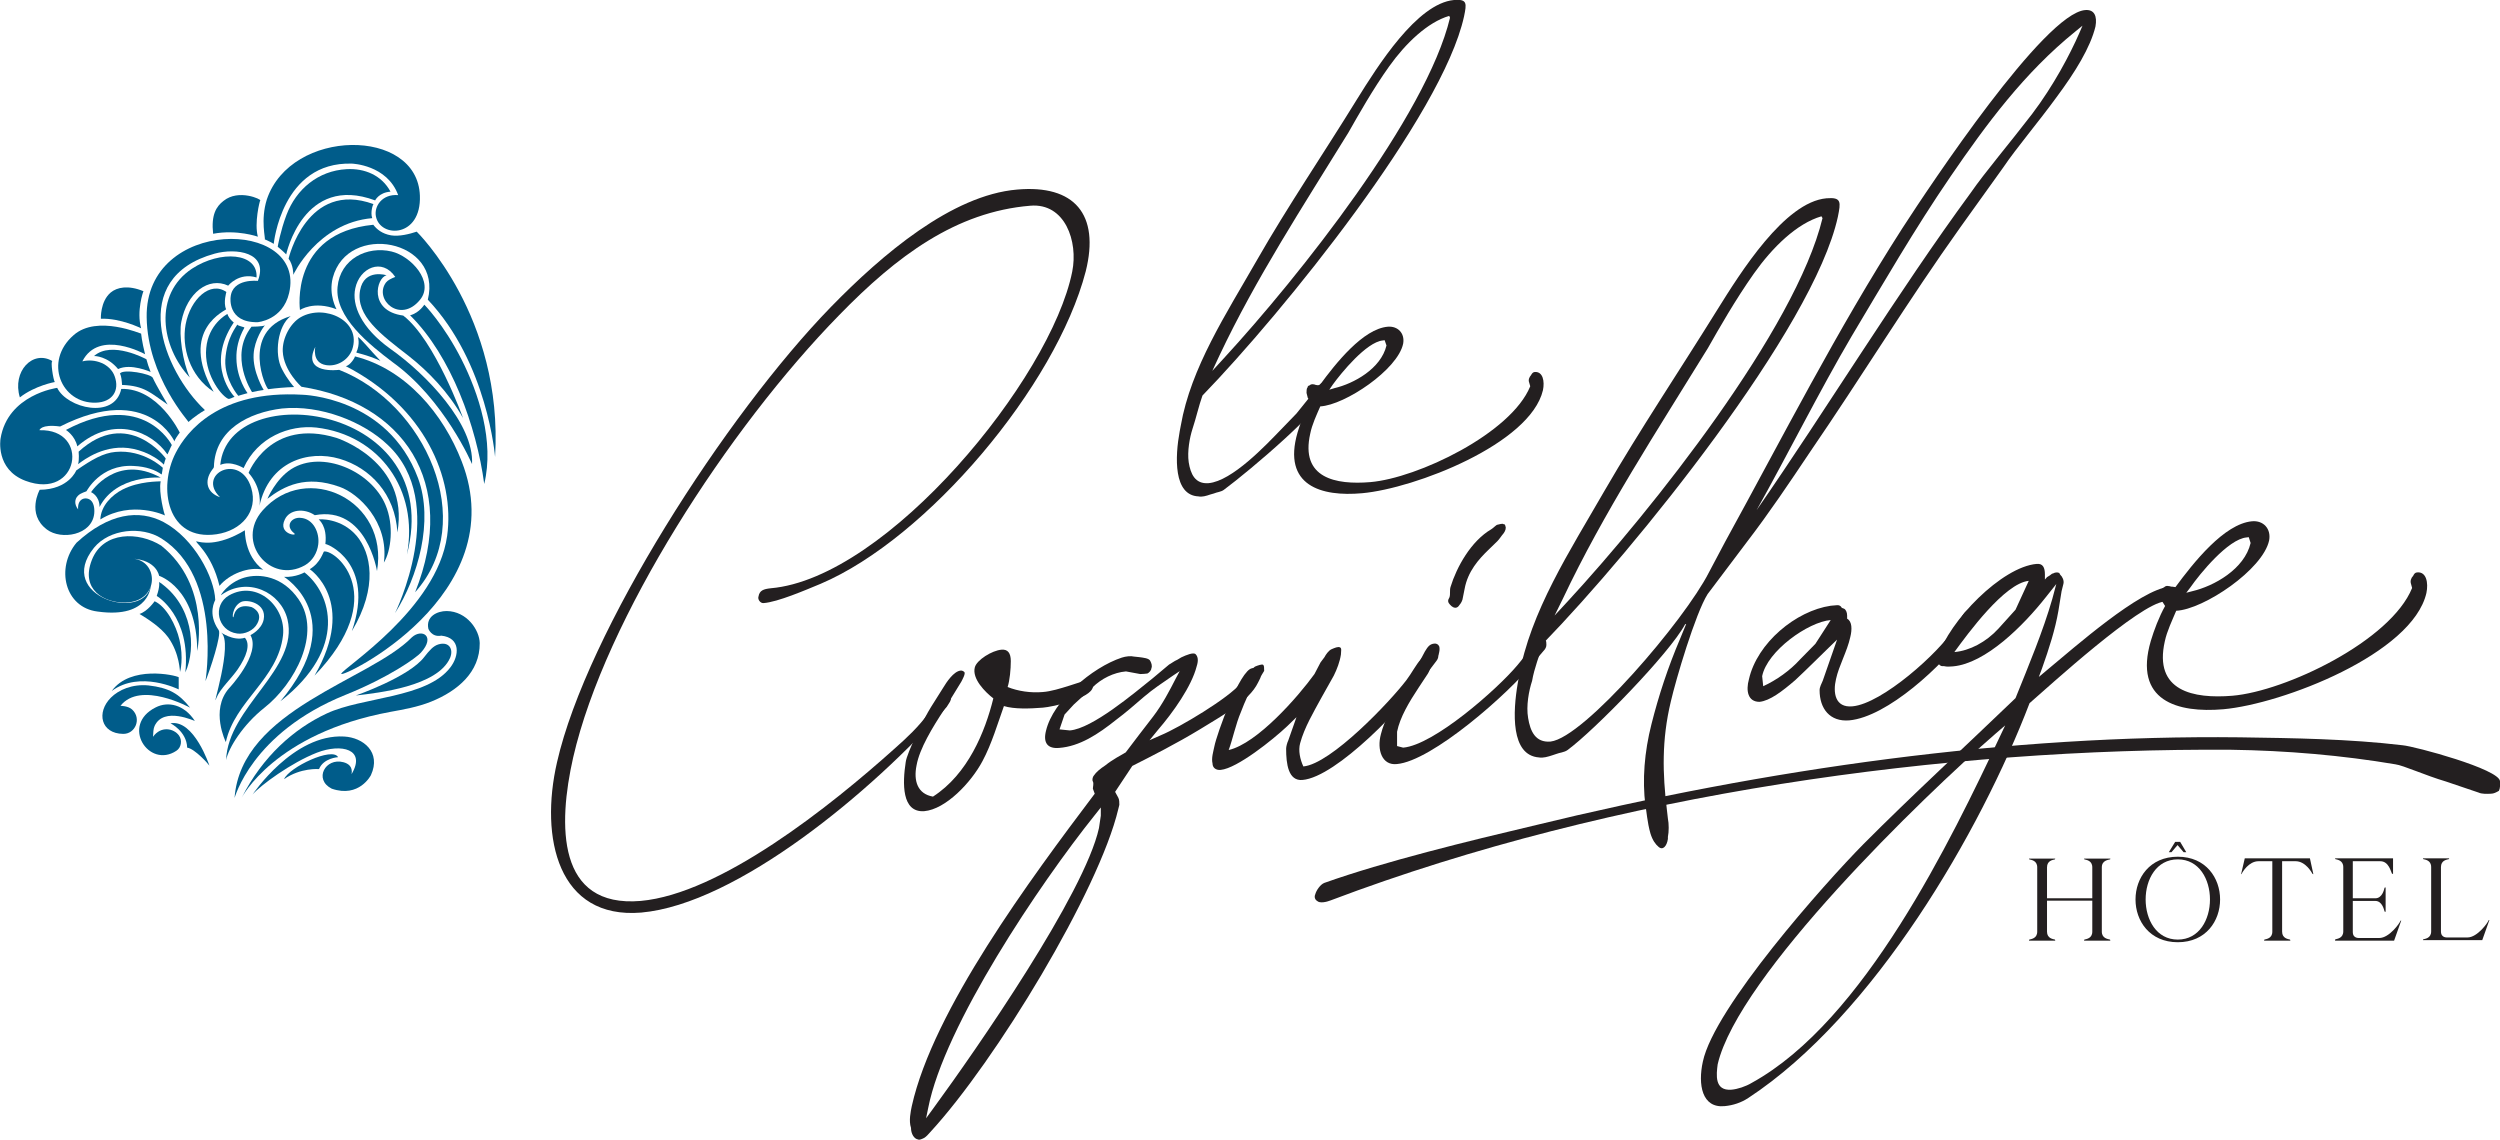 <?xml version="1.0" encoding="utf-8"?>
<!-- Generator: Adobe Illustrator 24.0.1, SVG Export Plug-In . SVG Version: 6.00 Build 0)  -->
<svg version="1.1" id="Calque_1" xmlns="http://www.w3.org/2000/svg" xmlns:xlink="http://www.w3.org/1999/xlink" x="0px" y="0px"
	 viewBox="0 0 944.3 430.5" style="enable-background:new 0 0 944.3 430.5;" xml:space="preserve">
<style type="text/css">
	.st0{fill:#005C8A;}
	.st1{fill:#231F20;}
</style>
<g>
	<path class="st0" d="M79.1,289.2c0,0-5.8-17.6-14.7-16c0,0,6.1,3,6.3,9.2C73.6,282.8,78.8,288.7,79.1,289.2z"/>
	<path class="st0" d="M73.6,272.3c-4.1-6.2-10.1-7.5-14.8-5.1c-13.4,6.7-2.6,23.3,7.8,16.4c1.9-1.2,2.3-4,1-5.8
		c-2-2.7-6.8-3.7-9.8,0.5c0.1-1.7,0.1-3,0.6-4.1C61.9,266.7,73.7,272.5,73.6,272.3L73.6,272.3z"/>
	<path class="st0" d="M67.5,255.8l0,4.6c0,0-14.6-7.3-25.3,0.6C49.3,251.2,66.1,255,67.5,255.8L67.5,255.8z"/>
	<path class="st0" d="M71.8,267.3c0,0-18.7-10.3-26.3-0.7c0,0,2.9,0,4.4,1.4c3.7,3.4,1.2,9.3-3.4,9.2c-8.4-0.1-10.2-8.1-4.6-13.7
		c2.9-2.9,8-5.2,14.2-4.6C63.9,259.8,67.7,262.1,71.8,267.3L71.8,267.3z"/>
	<path class="st0" d="M68,253.8c0.1-0.1,1.4-5.4-0.2-12.1c-1.3-5.6-5-12.6-9.4-14.6c0,0-2.6,3.8-5.7,4.8c3,1.8,8,5,10.8,8.8
		C68,247,67.9,253.9,68,253.8L68,253.8z"/>
	<path class="st0" d="M60.1,219.8c0,0,0.4,1.6-0.9,5.3c0,0,13,7.6,10.8,28.9C74.3,244.6,72.8,228.4,60.1,219.8L60.1,219.8z"/>
	<path class="st0" d="M60.1,217.5c0,0,14.3,4.5,14.4,28.4c0,0,5.2-24.7-13.6-39.8c-8.4-5.3-21.9-5.6-26.2,5.4
		c-4.4,11.2,4.6,16.2,12.5,16.1c13.3-0.2,12.9-16.1,2.7-16.6C59.2,211.5,60.1,217.5,60.1,217.5L60.1,217.5z"/>
	<path class="st0" d="M77.6,257.3c0,0,6.5-39.3-16.6-53.9c-7.5-4.8-19.7-3.6-25.5,3.5c-14.9,18.4,19.3,28.4,21.5,14
		c0,0-0.1,12.9-20.1,10.1c-12.5-1.5-15.9-16.5-8-26c12.2-11.2,23.6-12.7,32.9-7.8c11.6,6.2,19.2,21,19.5,29.4
		c0,0.2-3.1,5.1,1.3,11.4C83.8,239.6,79.3,253.2,77.6,257.3L77.6,257.3z"/>
	<path class="st0" d="M111.1,201.4c-3.5-2.7-1.1-6.1,2.4-5.8c4.9,0.3,7.3,5.7,6.7,10.1c-0.4,3.1-2.1,6.1-5,7.8
		c-13.1,7.4-26.5-8.8-16-20.7c16.5-18.7,47.8-4,43.2,22.9c0,0-3.9-24.8-23.5-21.1c-4.1-2.8-9.6-2.1-11.3,1.6
		C104.8,201.8,112.8,202.7,111.1,201.4L111.1,201.4z"/>
	<path class="st0" d="M120.4,196.2c0,0.1,3.3,2.4,2.5,9.3c0.5-0.2,19,7,10,32.9c10.1-16.9,7.1-29.6,1.9-35.9
		C128.9,195.5,120.4,196.1,120.4,196.2L120.4,196.2z"/>
	<path class="st0" d="M122.4,208.3c-0.3,0-1.2,4.2-5.4,6.7c0,0,18.1,12.1,1.8,40.2C147.5,225.3,127.1,207.7,122.4,208.3L122.4,208.3
		z"/>
	<path class="st0" d="M115,216.2c0,0-3.2,1.9-7.7,1.7c0,0,25.2,15.4-1.4,47C131.6,244.8,125.1,224.1,115,216.2L115,216.2z"/>
	<path class="st0" d="M83.5,238.9c-0.4-0.3,4.5,3.4,9,2c2.2,2.5,0.6,7.1-2.7,11.9c-2.4,3.5-6.6,7.3-8,10.7
		C79.3,269.9,88.4,242.6,83.5,238.9L83.5,238.9z"/>
	<path class="st0" d="M83.5,224.8c-0.4,0.3,2.5-4.7,8.7-6.6c5.8-1.7,14.6-0.6,20.6,8.2c8.8,12.8-1.5,31.9-12.9,40.9
		c-8.1,6.4-13.6,15.2-14.5,19.8c0.7-20.1,27.6-34.4,23.2-53.1C106.1,223.6,93.4,217.6,83.5,224.8L83.5,224.8z"/>
	<path class="st0" d="M88.2,233c0.1-0.1,0.5-5.4,6.8-3.7c0,0,4.6,1.8,2.2,6.2c-1.3,2.6-4.8,4.2-7.6,3.8c-7.5-1-9.5-10.7-3.1-14.4
		c10.6-6,21.6,4.3,20.4,15.1c-1.9,16.6-18.2,24.7-21.6,40.3c0,0-6-12.1,1.2-20.3c0,0,12.2-12.9,8.1-20.1c0,0,4.2-2,5-5.9
		c1.2-6.1-6.2-7.8-8.6-6.6C87.5,229.3,87.7,234.1,88.2,233L88.2,233z"/>
	<path class="st0" d="M101,188.4c0,0,3.1-7.4,9-11.2c11.7-7.4,30.2,0.7,35.6,13.5c3.3,7.7,2.1,17.4-0.6,21.8
		c2-15.5-9.8-26.2-16.7-28.6C115.5,179.3,107.4,183.5,101,188.4L101,188.4z"/>
	<path class="st0" d="M98,191.1c0,0,1.3-6.3-4.1-12.5c0,0,8.1-20.9,33.2-13.2c0,0,27.7,8.8,23,35.7c-0.8-14.5-10.3-24.4-21.8-27.8
		C116.4,169.8,101.6,174.4,98,191.1L98,191.1z"/>
	<path class="st0" d="M92,176.8c0,0-4.7-3-8.8-1.2c3.2-33.4,85.3-23.2,70.5,33.9c4.6-24.5-10.4-45.2-34.2-48
		C109.3,160.4,97.3,165.1,92,176.8L92,176.8z"/>
	<path class="st0" d="M80.8,176.3c0,0.4-0.4,0.8-0.7,1.2c-3.2,4.4-1.8,8.7,3,10.3c-9-8.7,7.7-17.1,11.8-3.5
		c2.7,8.9-3.7,16.1-13.1,17.5c-18.6,2.7-22.3-17.5-15.4-30.8c4.1-8,16.3-23.7,47.8-21.9c0,0,32.2,0.7,43.7,31.5
		c6,16.2,0,37.3-8.7,51c0,0,20.7-41.7-2.8-63.6c-9.1-8.7-25.4-15.2-39.9-13.7C94.1,155.8,81.2,162.2,80.8,176.3L80.8,176.3z"/>
	<path class="st0" d="M74.3,204.5c1.5,0.3,7.6,2.2,18.2-4.2c0,0-0.3,9.6,6.9,14.9c-5.4-1.3-12.8,1.6-16.5,6.1
		C79.9,208.6,72.8,204.2,74.3,204.5z"/>
	<path class="st0" d="M86.1,150.6c0.7,0.3,1.7-0.5,2.5-0.7c0,0-11.4-11.6-0.3-28.1c0,0-1.8-1.3-2.4-3.2c-0.4,0.2-7.2,3.9-8,12.9
		C77,140.6,83,149,86.1,150.6L86.1,150.6z"/>
	<path class="st0" d="M71.2,159.4c0,0,2-2,6.2-4.5c-16-15.1-29.4-50,3.7-59.1c8-2.2,20.5-0.6,16.3,10.3c0,0-9.7-1.1-10.3,6.2
		c0,0-1.3,9.6,10.2,9.4c0,0,9.5-0.7,11.9-11c6.7-28.4-54.4-28.9-53.8,9.1C55.7,142.4,71.6,159.5,71.2,159.4L71.2,159.4z"/>
	<path class="st0" d="M111.1,146.2c-3.5,0.1-6.7,0.4-9.7,0.8c-0.7,0.5-11-21.8,8.4-27.6c-4.9,3.6-6.3,14.4-3.3,20
		C108.6,143.5,111.1,146.2,111.1,146.2L111.1,146.2z"/>
	<path class="st0" d="M99.6,147.3c-1.5,0.2-3,0.5-4.4,0.8c0,0-8.9-13.5-0.2-24.7c0,0,4.1,0,5.1-0.5c-0.5,0.3-4,5.4-4.3,10.9
		C95.4,140.5,99.6,147.3,99.6,147.3L99.6,147.3z"/>
	<path class="st0" d="M90,149.5c1.1-0.3,2.3-0.7,3.5-1c0,0-4.1-5.4-4.2-13.1c-0.1-3.5,0.7-7.5,3-11.6c0.2-0.3-2.3-0.6-2.7-1.2
		c0,0.5-4,4.6-4.5,13.4C84.8,143.5,90,149.5,90,149.5L90,149.5z"/>
	<path class="st0" d="M85.5,110.3c0,0-1.2,4-0.1,6.5c0.5,0.3-18.3,7.4-4.7,31.2c-9.2-6.1-12.1-16.9-10.6-25.4
		C71.9,112.9,79.5,106,85.5,110.3L85.5,110.3z"/>
	<path class="st0" d="M86.2,107.9c0,0,4-5.1,10.7-3.1c0.6-9.4-13.6-10.4-24.4-3.3c-14.6,9.7-11.7,29.5-0.8,41.1
		c-2.7-5.8-4.2-16.4-3.2-21.1C70.6,110.6,78.8,104.4,86.2,107.9L86.2,107.9z"/>
	<path class="st0" d="M63.3,152.8c0,0-4.4-7.4-5.6-10.1c-0.7-1.5-11.2-3.5-12.4-1.6c0.6,1,0.7,3,0.8,4.3
		C54.6,145.7,57,148.5,63.3,152.8L63.3,152.8z"/>
	<path class="st0" d="M53.3,126c0,0,0.3,3.1,1.5,7.8c0,0-17.4-9.7-23.7,2.7c4.7-1.2,10.5,0.9,12.2,5.6c2,5.5-0.9,9.8-7.1,10
		c-13.1,0.4-19.8-15.6-8.4-25.5C36.7,118.7,53.6,126.3,53.3,126L53.3,126z"/>
	<path class="st0" d="M56.9,140.5c-0.7-1.7-1.2-3.3-1.6-4.8c0,0-13.1-7.2-19.8-1.2c0.3-0.1,5.2,0.1,9.1,4.9
		C49.4,137.1,56.9,140.5,56.9,140.5L56.9,140.5z"/>
	<path class="st0" d="M65.9,166.8c-0.2-0.3,1.3-2.5,2-3.4c0,0-8.1-16.9-22.1-16.5c-2.5,11.7-20.5,7.3-24.2-0.4
		c0,0-18.7,2.5-21.4,19.2c0,0-2,11.6,9.4,15.9c20.3,7.6,24.6-19.7,5.3-19.1c0,0,0.5-2.4,7.8-1.4C56.5,144,66.4,167.7,65.9,166.8
		L65.9,166.8z"/>
	<path class="st0" d="M63.2,171.6c0.1,0.2,1.1-2.4,1.7-3.5c0,0-10.8-21.2-40-5.7c0,0,3.4,2.1,4.3,6.2
		C43.1,156.5,57.5,163.2,63.2,171.6L63.2,171.6z"/>
	<path class="st0" d="M29.5,175.3c0.5-1.8,0.2-4.7,0.2-4.7c18.6-17,33.1,2.7,32.9,2.6c-0.3,0.7-0.5,1.5-0.7,2.3
		c-4.2-4.2-10.7-6.3-15.3-6.4C36.7,168.8,29.4,175.6,29.5,175.3L29.5,175.3z"/>
	<path class="st0" d="M61,179.2c0.2,0.1,0.3-1.7,0.5-2.5c0,0-7.2-7-17.9-6c-4.5,0.4-8.8,2.8-14.8,7c0,0-2.8,7.2-13.8,7.3
		c0,0-5.1,9.1,2.7,15c5.4,4.1,17.1,2.2,17.9-6.1c0.2-2.4-0.4-4.1-1.3-4.9c-1.5-1.4-5.1-1.1-4.8,3.4c-1.5-1.9-1.3-3.9-0.1-5.1
		c1.1-1.2,3.3-1.6,3.3-1.8c0,0.1,5.2-10.2,17.7-9.5C55.3,176.2,58.8,177.6,61,179.2L61,179.2z"/>
	<path class="st0" d="M62.3,194.7c-0.1,0-2.5-8.7-1.6-12.9c-0.8,0.1-8.1-0.1-14.4,3.1c-4.1,2.1-8.2,6.2-8.4,11.3
		C49.9,188.8,62.4,194.7,62.3,194.7L62.3,194.7z"/>
	<path class="st0" d="M34.4,185.9c0,0,9.5-14.7,26.3-5.5c0,0-16.7-1.3-23.1,11.1C37.6,187.2,34.4,185.9,34.4,185.9L34.4,185.9z"/>
	<path class="st0" d="M110.8,103.8c0-0.3,0-3.7-1.8-6.1c0,0,6.9-29.8,32.1-20.6c-0.2-0.1-1.3,3.1-0.5,5.3
		C119.9,84.2,110.7,103.9,110.8,103.8L110.8,103.8z"/>
	<path class="st0" d="M100,90.4c0,0,1.5,0.6,3.4,1.7c0,0,3-31.1,29.5-30.3c0,0,13.3,0.4,17.5,11.9c-6.1-0.5-9.2,4.3-8.4,8.1
		c1.7,8.2,17.2,8,16.6-7.9c-0.9-25.9-48.7-25.6-57.8,1.4C98.3,83.2,100.4,90.3,100,90.4L100,90.4z"/>
	<path class="st0" d="M104.9,93.2c0.5,0.5,2.2,1.8,3.2,2.9c0,0,6.5-30.5,33.6-20.4c0,0,1.4-3,5.8-3.3c-3.3-6.2-9.8-8.9-16.6-8.5
		c-10.7,0.6-19,7.5-22.7,17.3C105.9,87.3,104.9,93.1,104.9,93.2L104.9,93.2z"/>
	<path class="st0" d="M113.9,146.1c38,5.9,59.6,35.8,42.9,77.6c24-26.8,3.7-71.3-28.7-84c0,0-14.3,1.9-9-8.7c0,0-1.4,6,4,6.9
		c4.1,0.7,8.4-1.8,9.9-5.8c3.8-10.9-10.4-17.4-19.4-12.3c-4,2.3-7,8-6.8,12.9C107.1,140,113.8,146.1,113.9,146.1L113.9,146.1z"/>
	<path class="st0" d="M128.9,254.5c0.5-2.1,36.1-24.3,40-52.1c3-21.9-8.6-48.8-38.3-64.1c1.7-0.2,3.8-3.7,3.4-3.7
		c19.3,4.8,33.5,21.8,40.4,39.7C194.2,225.1,128.4,256.6,128.9,254.5L128.9,254.5z"/>
	<path class="st0" d="M135.2,127.4c0,0,0.9,2.5-0.6,5.7c-0.3,0.2,3.6,0.7,9.1,3.2C140,132.5,135.7,127.1,135.2,127.4L135.2,127.4z"
		/>
	<path class="st0" d="M127.1,116.8c-8.7-3.3-13.8,0.3-13.8,0.3s-4-29.1,27.7-32.2c1.3,1.7,3.3,3.4,6.7,4c3.1,0.5,7-0.5,9.7-1.4
		c0,0,32.8,32,29.6,85.1c0,0-2.8-35.5-25.4-59.4c5.6-22.8-30.3-29.4-35.9-8.3C124,111.5,127.2,116.9,127.1,116.8L127.1,116.8z"/>
	<path class="st0" d="M149.3,104.6c-5-7.4-13.5-3.4-15.1,4.3c-1.4,6.3,2.2,15,13.3,22.9c13.6,9.6,31.6,28.4,30.8,43.5
		c0,0-10.5-24.5-30-38.5c-8.6-6.5-21.9-17-20.8-28.4c1-10.6,11.2-15.6,20.4-13.4c7.3,1.7,16.4,11.5,10.7,18.3
		c-7.5,9.1-17.5-0.3-12.8-6.6C146.5,105.8,147.8,105.2,149.3,104.6L149.3,104.6z"/>
	<path class="st0" d="M146,104c0.3,0-8.5-2.8-10,5.7c-1.7,9.6,8,16.7,18.3,24.7c7.4,5.8,15.1,13.7,20.6,23.5
		c0,0-10.6-29.5-22.6-38.7C139,117.4,142.2,104.8,146,104z"/>
	<path class="st0" d="M160.3,115.1c0,0,7.3,7.4,14,20.6c6.5,12.8,12.5,31.1,8.6,47.1c-2.9-21.7-12.5-48.4-28-63.7
		C158.6,118.1,160.3,114.9,160.3,115.1L160.3,115.1z"/>
	<path class="st0" d="M88.6,301.4c2.4-33.5,51.1-44.4,67-60.7c3.8-3.4,9-0.4,3.4,5.8c-1.7,1.9-11.9,9.3-28.6,16
		C94.8,276.9,88.6,301.7,88.6,301.4L88.6,301.4z"/>
	<path class="st0" d="M91.3,301.3c0,0,12.4-24.3,56.1-32.4c4.9-0.9,10.3-1.8,15.5-3.9c9.9-4,18.4-11.1,18.3-22.1
		c-0.1-4.9-4.8-12-12.5-12.1c-3.5,0-7.9,2-6.9,6.7c0,0,1.2,3.3,4.9,2.6c7.4,0.8,6.8,7.6,3.4,12c-8.9,11.7-33.3,11.1-46.7,17.4
		C111,275.3,99.2,285.7,91.3,301.3L91.3,301.3z"/>
	<path class="st0" d="M134.4,262.7c0,0,20.2-7,25.9-14.6c1.8-2.3,3.3-4.1,5.3-4.7c4-1.2,5.8,1.8,4.4,5.1
		C165.3,259.2,143.2,261.7,134.4,262.7L134.4,262.7z"/>
	<path class="st0" d="M95.4,300.1c0,0,15.4-23,34.6-21.9c7.2,0.4,14.1,5.9,10.1,14.6c0,0-4.4,8.7-14.8,5.1c-6.9-3.5-2.4-11.8,4.4-10
		c1.9,0.5,3.6,1.7,3.1,4.5c5.6-9.4-3.8-11.7-13.1-8.1C110,288.1,98.4,296.6,95.4,300.1L95.4,300.1z"/>
	<path class="st0" d="M127.7,286c0,0-5.5,0.3-7.2,4.5c0,0-6.9-0.6-13.2,3.8C109.2,289.8,125.6,282,127.7,286L127.7,286z"/>
	<path class="st0" d="M53.3,124c0,0-7.8-3.9-15.2-3.6c0,0-0.3-6.5,3.7-9.9c2.4-2,6.6-2.9,12.4-0.5C54.1,110,51.5,117.5,53.3,124
		L53.3,124z"/>
	<path class="st0" d="M98.3,75.7c-0.2,0.1-2.3,8.6-0.9,13.7c0,0-7.9-2.8-16.9-1.1c-0.8-7.2,1.2-10.3,3.9-12.4
		C90.2,71.2,98.9,75.4,98.3,75.7L98.3,75.7z"/>
	<path class="st0" d="M19.8,136.4c-0.8-0.1,0.3,7.1,0.9,7.9c0,0-7.4,1.3-13.2,5.8C4.5,140.3,12.4,132,19.8,136.4L19.8,136.4z"/>
</g>
<g>
	<g>
		<path class="st1" d="M445.6,162.9l0.4-2.1c3.8-21.9,17.2-42.3,28.8-62.6s25.4-40.6,37.7-60.6c7.9-12.7,22.7-36.3,36.7-37.6
			c5.1-0.4,4.8,1.3,3.8,6.2c-8.2,37.4-68.3,111.7-98.8,143.2c-1.4,3.9-2.4,8.5-3.8,12.7c-1,3.1-2,8.4-1.4,12.5
			c0.7,4.4,2.4,8.3,7.5,7.9c8.9-0.8,21.6-14.3,27.4-20.3l5.8-6l6.2-7.7l0.7-1.4c0.4-1,1.4-1.5,2-1.9l0.4-0.4c1-0.4,2-0.9,2.7-0.6
			c0.7,0.3,0.7,1.3,0.4,2.3c-1.4,7-29.8,31.1-39.8,38.5c-1,0.8-2.7,0.9-3.8,1.4l-1.4,0.4c-1.4,0.5-3.1,1-4.4,0.7
			C443.2,187.1,443.8,172.6,445.6,162.9z M457.9,140.1l4.4-4.8c28.5-31,76.5-91.5,85.4-128.6l-0.3-0.7c-8.2,2.4-16.5,10.4-22.7,19.1
			s-11.7,18.5-15.4,25c-17.2,27.9-35,55.2-48.7,84.2L457.9,140.1z"/>
		<path class="st1" d="M514.5,186.3c-15.4,1.4-30.2-2.8-24.4-22.9c1-3.5,2.8-8.2,4.8-11.7l-1-1.6c0-0.4-0.4-1.4-0.4-1.7
			c0-0.7,0-1.7,0.4-2.1c0-0.4,0.4-0.7,0.7-0.7c0.7-0.7,1.7-0.5,2.4-0.2l1.4,0.2c6.2-8.5,16.5-21.4,25.8-22.2
			c3.8-0.3,6.5,2.5,5.8,6.4c-2,9.8-22,23.2-31.3,23.7c-1.4,3.2-3.1,6.8-3.8,10.3c-3.8,16.8,9.6,19.4,22.7,18.3
			c17.8-1.5,53.2-18.4,60.4-36.2l-0.4-1.4c-0.4-1,0-2,0.7-2.8c0.4-0.7,0.7-1.1,1.4-1.2c3.1-0.2,3.8,3.5,3.1,6.9
			C578,167.7,534.4,184.5,514.5,186.3z M502.1,147.2l2-0.6c7.2-1.7,17.5-7.3,19.6-16.1l-0.7-2l-0.7,0.1
			c-6.2,0.6-15.8,12.4-18.9,16.7L502.1,147.2z"/>
	</g>
	<g>
		<path class="st1" d="M210.4,287.9c11.2-49.2,63.7-131.1,103.5-172c19.3-19.8,45.6-42.2,70.3-44.3c21.6-1.9,31.3,9.3,25.9,30.9
			c-11.3,43.4-59.9,100.9-100.1,118c-5.8,2.4-16.2,6.9-21.6,7.3c-1.2,0.1-2.3-1.4-1.9-2.5c0.4-2.3,1.9-2.8,4.6-3.1
			c44-3.8,105.8-79.1,113.9-119.6c2.3-11.4-2.7-26-15.8-24.9C361.1,80,338.7,96.7,317,119c-41.8,42.7-88.5,114.8-100.5,167.1
			c-5.8,25.6-6.2,56.9,25.5,54.2c30.1-2.7,71.5-35.6,96.2-57.8c4.3-3.8,8.9-8.1,12.4-13l3.9-4.9c0.8-0.9,1.2-1.2,1.9-1.7
			c0.7-0.1,1.9-0.6,2.3-0.2c0,0,0.4,0.4,0.4,0.7c0.4,1.1-0.8,2.4-1.5,3.6c-27.8,31.7-79.2,74.5-115.4,77.7
			C210.8,347.3,203.8,316.6,210.4,287.9z"/>
		<path class="st1" d="M342.1,287.9c0.4-3.5,7-16.8,9.6-20.9l4.6-7.3c1.2-2,3.9-6.1,6.5-6.4c0.7-0.1,1.2,0.3,1.5,0.6
			c0.4,0.7-0.8,2.8-1.2,3.6l-6.5,10.6c-4.3,6.5-9.3,14.7-10.4,21c-1.2,5.9,0.4,10.8,6.2,11.8c13.2-8.5,19.7-24.5,22.8-37.1
			c-3.1-2.4-8.1-7.4-7-11.7c0.7-2.8,6.5-6.4,10.1-6.7c2.3-0.2,3.5,1.2,3.5,4.3c0,3.1-0.4,7.3-1.2,9.8c3.9,1.6,8.9,2.3,13.2,1.9
			c3.1-0.2,6.9-1.4,10.1-2.4l3.1-1c1.5-0.5,3.5-1,4.6-0.4c0.8,0.3,1.2,1,1.2,1.9c-0.7,4.3-15.1,7.5-18.9,7.8
			c-5,0.4-10.8,0.6-14.7-0.6c-2.3,6.4-4.6,14.3-8.1,20.8c-4.3,8.1-13.9,18.2-22,18.9C340.5,307,340.9,295.7,342.1,287.9z"/>
		<path class="st1" d="M344.4,417.8c8.1-36.3,44.8-85.8,69.1-118l-0.7-1.9c0-0.7,0.4-2,0-2.7s0-1.9,0.4-2.3c0.8-1.2,2.3-2.5,4.3-3.8
			c2.7-2.2,6.2-4,7.7-4.9c3.1-4.1,6.9-9.1,10.4-13.6c3.5-4.6,6.2-9.8,8.5-14.3l1.5-2.8l-2.7,1.8c-3.9,2.7-7.3,4.9-10.8,7.9
			s-6.9,6-10.4,8.6c-7,5.6-13.9,10.1-21.6,10.7c-4.3,0.4-6.2-1.8-5-6.5c2.7-11.4,17.4-23.9,28.6-27.6c1.5-0.5,3.5-0.7,4.6-0.4
			l1.9,0.2c1.5,0.2,3.9,0.4,4.3,1.5c0.4,0.7,0.8,1.9,0.4,2.7c0,0.7-0.7,1.6-1.5,2c-0.8,0.1-1.9,0.2-2.7,0.2l-5.4-1
			c-4.6,0.4-9.3,2.7-12.7,6.1l-7,6.4l-3.5,3.8l-1.9,5.6l3.9,0.4c8.5-0.7,24.3-14.1,31.3-19.7l6.2-5.2c0.8-0.4,1.9-1.3,3.1-1.8
			l1.5-0.9c1.9-0.9,4.6-2,5.4-1.2s1.2,2.2,0.4,4.6c-1.9,7.5-8.9,17.4-14.7,24.1l-3.1,3.8l4.3-1.9c7-2.9,25.9-14.2,30.1-19.6l3.1-3.8
			c0.8-0.9,1.2-1.7,1.9-2.1l0.4-0.4c1.2-0.5,2.7-1,3.1-0.7s0.4,1.1,0.4,2.3c-0.4,0.8-1.2,1.7-1.5,2.8l-0.8,1.6
			c-3.5,7.2-13.5,12.4-22,17.7c-8.9,5.4-18.2,10.1-25.5,13.8l-6.5,9.8l1.2,2.2c0.4,0.7,0.4,1.9,0.4,2.7l-0.4,1.6
			c-7.3,30.8-46.3,95.2-71,122c-0.8,0.9-1.5,1.7-2.3,2.2c-0.8,0.4-1.9,0.9-2.3,0.6c-1.5-0.2-2.7-2.1-2.7-4.4
			C343.2,423.3,344,419.8,344.4,417.8z M349.8,422.4l2.7-3.7c16.6-22.7,57.1-81.1,62.6-105.9l0.7-4.7V305l-2.3,2.9
			c-20.9,26.1-56.8,79.5-62.9,110.6L349.8,422.4z"/>
		<path class="st1" d="M458.7,281.9c0.8-4.3,9.6-29,14.3-29.5c0.7-0.1,1.5-0.6,2.3-0.2c0.4-0.1,0.4,0.4,0.7,0.7
			c0.4,0.4-1.2,2.8-1.5,3.6c-2.3,4.1-4.3,8.5-5.8,12.5c-1.9,4.4-3.1,10.3-4.6,14.3c10.8-2.5,26.2-20.1,32.4-28.7l2.3-4.4l1.5-2
			c0.4-0.8,1.5-2.5,2.7-3s2.3-1,3.1-0.7c0.8,0.3,0.4,1.5,0.4,2.7c-0.4,2.7-1.5,5.6-2.7,8l-4.6,8.2c-3.1,5.7-6.5,11.4-8.1,17.3
			c-0.8,2.8,0,6.2,1.2,8.8c10.4-0.9,32.8-24.5,39-32.7c1.9-2.5,3.5-5.7,5.4-7.8c0.8-0.9,1.9-2.5,3.1-3c1.2-0.5,2.7-1.4,3.1-0.7
			c0.4,0.4,0.4,1.1,0.4,1.9c0,0.8,0,1.5-0.7,2.4l-3.5,4.6c-8.5,12.4-34.3,39.3-47.1,40.4c-5.4,0.5-6.2-6.1-6.2-11.8
			c0-0.8,0.4-2.3,0.8-3.1l3.1-8.8l-3.5,3.4c-5.4,5.1-18.9,15.9-25.1,16.5c-1.9,0.2-3.1-0.9-3.1-2.4
			C457.5,286.3,458.3,283.9,458.7,281.9z"/>
		<path class="st1" d="M521.6,277.3c1.2-4.8,3.9-10,7.3-15.3l5-7.8l4.3-8.1c1.2-2,1.9-2.8,3.5-3c0.8-0.1,1.5,0.2,1.9,1
			c0.4,1.1,0,3.5-1.2,4.8l-0.4,0.4c-1.5,1.7-1.9,4-2.7,5.2l-3.5,5.3c-3.5,5.3-7,11.1-8.1,16.6v5.4l2.3,0.6c11.6-1,35.5-22,43.2-31.2
			l3.1-3.8l1.2-2c0.4-0.8,1.9-2.5,3.1-3s2.3-1.4,3.1-0.7c0.4,0.4,0.4,1.1,0.4,1.9c0,0.8-0.4,1.6-1.2,2.4l-3.5,4.1
			c-9.6,12-38.6,37.4-51.8,38.5C522,289.2,520,283.2,521.6,277.3z M547.1,226.4l0.4-0.8c0.4-1.2,0-2.7,0.4-3.9
			c2.3-7.5,7.7-17.3,15.4-21.8c0.7-0.4,1.9-1.7,2.3-1.7c0.7-0.1,1.9-0.6,2.3-0.2c0.4-0.1,0.7,0.3,0.7,0.7c0.4,0.7,0,1.9-0.7,2.8
			c-0.8,0.9-1.5,2.1-2.3,2.9l-3.5,3.4c-3.5,3.4-7.7,8-8.9,14.7l-0.8,4c-0.4,1.2-0.8,1.6-1.5,2.5c-0.8,0.9-1.9,0.6-2.7-0.1
			C547.5,228.2,546.7,227.5,547.1,226.4z"/>
		<path class="st1" d="M573.3,258l0.4-2.3c4.3-24.7,19.3-47.6,32.4-70.4c13.2-22.8,28.6-45.8,42.5-68.2
			c8.9-14.3,25.5-40.8,41.3-42.2c5.8-0.5,5.4,1.5,4.3,7C685,124,617.4,207.5,583,242.9c-1.5,4.4-3.5,9.6-4.3,14.3
			c-1.2,3.6-2.3,9.4-1.5,14c0.8,4.9,2.7,9.4,8.5,8.9c12.7-1.5,50.6-45.8,59.8-63.9l6.2-11.7c21.6-39.3,42.1-79.7,66.8-118.2
			c10.8-16.7,53.7-81.2,69.1-82.5c3.5-0.3,4.6,2.3,3.9,6.2c-1.9,7.9-7.7,17.3-14.7,26.7c-6.9,9.5-15.1,19.1-20.1,26.5l-16.2,22.6
			c-19.7,27.6-37.4,56.6-56.8,84.9c-7.7,11.5-15.4,23-24,34.2l-14.7,19.5c-4.6,7.3-12,32.3-13.9,40.6c-3.5,14.6-3.1,27.3-1.5,40.7
			l0.4,3.5c0.4,1.9,0.4,5,0,6.9v0.8c-0.4,2.7-1.9,4.4-3.5,3c-1.2-1-2.3-2.5-3.1-5.1c-1.2-4.1-1.5-8.8-1.9-10.6
			c-1.2-9.6-0.4-20.1,2.3-30.7c2.7-10.7,6.2-21.4,10.8-32.2l2.3-5.6l-0.4,0.1c-5.8,10.9-34.3,40.1-44.4,47.5c-1.2,0.9-3.1,1-4.3,1.5
			l-1.5,0.5c-1.5,0.5-3.5,1.1-5,0.8C570.6,285.3,571.4,269,573.3,258z M587.2,232.5l5-5.4c32.1-34.8,86.1-102.9,96.2-144.7l-0.4-0.7
			c-9.3,2.7-18.5,11.7-25.5,21.6s-13.2,20.8-17.4,28.2c-19.3,31.4-39.4,62.1-54.8,94.7L587.2,232.5z M744.4,72.8
			c5.4-7.8,14.7-18.7,23.2-29.8c8.1-10.7,14.3-22.5,17.8-30.5l1.2-2.8l-2.7,2.2c-19.3,15.6-33.6,35-47.1,54.7s-25.5,40.5-37.4,60.4
			c-12,20.4-24.3,45-35.9,65.7C690.3,154,716.6,110.7,744.4,72.8z"/>
		<path class="st1" d="M660.6,256.6c3.1-13.8,17.8-25.9,30.9-27.8c0.8-0.1,1.5-0.1,2.3-0.2c0.8-0.1,1.5,0.2,1.9,1l0.8,0.3
			c0.7,0.3,1.2,1.4,1.2,2.6v1.2c1.9,1,1.9,4.1,1.2,6.9c-1.2,5.5-4.3,10.8-5.4,15.9c-1.2,5.1-0.4,10.9,6.2,10.3
			c11.2-1,32.8-20.3,38.6-29.6l3.1-4.9c0.8-1.2,1.9-2.1,2.7-2.5l0.4-0.4c0.8-0.4,2.3-1,2.7-0.6c0.4,0.4,0.4,1.1,0.4,2.3
			c0,0.7-0.4,1.6-0.8,2.4l-3.5,4.9c-9.6,13.2-30.5,32.4-44.8,33.7c-7.3,0.6-11.2-4.4-11.2-11.4c0-1.2,0.7-2.4,1.2-3.6l5.4-15.5
			l-3.1,3c-3.5,3.4-8.1,8-12.7,12.3c-5,4.3-9.6,7.8-13.5,8.2C660.2,265.1,659.4,260.9,660.6,256.6z M666,259.2
			c5-2.3,10.1-5.9,13.9-10.1l5.8-5.9l5.8-9c-8.5,0.7-24,11.7-25.9,21.2L666,259.2z"/>
		<path class="st1" d="M643.2,401c4.3-20.4,46-67.3,60.6-82.1c18.5-18.6,38.6-37,57.5-55.2c5-12.4,10.4-25.3,13.9-37.5l1.5-5.6
			l-3.9,4.9c-8.5,10.8-22.8,25.1-35.1,26.2c-1.2,0.1-2.3,0.2-3.5-0.1h-0.4c-0.8,0.1-1.5-0.6-1.5-1c-0.4-0.7-0.4-1.9-0.4-2.3
			c4.3-13.9,24.3-34.2,37.4-35.3c2.3-0.2,3.1,1.3,3.1,4v1.9l0.8-0.9c0.7-0.4,1.5-0.9,1.9-1.3l0.4-0.1c0.7-0.4,1.5-0.5,2.3-0.2
			l0.4,0.7c0.8,0.7,1.5,2.2,1.2,3.4l-0.7,2.8l-1.2,7.4c-1.2,7-3.5,14.2-6.2,21.8l-1.2,3.2l3.1-2.6c10.4-8.6,35.1-30.5,46.3-31.5
			c2.7-0.2,5,1.1,4.3,3.5c-0.4,1.2-1.9,1.7-3.1,2.2c-0.7,0.1-1.5,0.1-1.9,0.2l-1.2-0.3c-9.6,0.9-43.2,31.6-51,38.4
			c-18.5,48.4-58.7,117.9-106.2,149.1c-2.7,1.8-5.8,2.8-8.9,3.1C642.8,418.7,641.3,409.6,643.2,401z M654,411.6
			c2.3-0.2,5.4-1.2,7.7-2.6c42.5-23.4,75.3-91.9,93.8-131l1.9-4l-3.5,3c-27.8,24.1-97.3,91.5-105.1,125
			C648.3,405.9,647.5,412.1,654,411.6z M738.2,246.3c5.8-0.5,12-3.8,16.6-8.8l6.5-7.2l5-10.9C757.2,220.3,743.3,239.3,738.2,246.3z"
			/>
		<path class="st1" d="M839.8,267.9c-17.4,1.5-34-3.2-27.4-25.8c1.2-4,3.1-9.1,5.4-13.2l-1.2-1.9c0-0.4-0.4-1.5-0.4-1.9
			c0-0.8,0-1.9,0.4-2.3c0-0.4,0.4-0.8,0.8-0.9c0.7-0.9,1.9-0.6,2.7-0.2l1.5,0.2c7-9.5,18.5-24,29-25c4.3-0.4,7.3,2.8,6.5,7.2
			c-2.3,11-24.7,26.1-35.1,26.6c-1.5,3.6-3.5,7.7-4.3,11.5c-4.3,18.9,10.8,21.8,25.5,20.6c20.1-1.7,59.8-20.7,67.9-40.7l-0.4-1.5
			c-0.4-1.1,0-2.3,0.8-3.1c0.4-0.8,0.7-1.2,1.5-1.3c3.5-0.3,4.3,3.9,3.5,7.8C911.2,247,862.1,265.9,839.8,267.9z M825.8,223.9
			l2.3-0.6c8.1-1.9,19.7-8.3,22-18.2l-0.7-2.2l-0.8,0.1c-7,0.6-17.8,13.9-21.2,18.8L825.8,223.9z"/>
	</g>
	<path class="st1" d="M496.8,337.8c0.4-1.5,1.9-3.7,3.4-4.3c22.7-8.1,55.2-16,78.5-21.5c89.7-21.9,180.3-34.5,267.3-33.5
		c20.4,0.3,41.4,0.6,61.5,3c4.6,0.4,36.6,9,36.8,13.6c0.1,1,0.1,2.6-0.4,3.6c-1,0.6-2,1.1-3,1.1c-1.5,0.1-3.6,0.1-4.6-0.4l-12.4-4.2
		c-7.8-2.3-16.1-6.1-19.1-6.5c-20.1-3.4-41.1-5.2-62.1-5.5c-107.4-0.7-232.6,16.2-340.1,56.9c-1.5,0.6-4.1,1.2-5.1,0.2
		C496.8,339.9,496.3,338.9,496.8,337.8z"/>
	<g>
		<g>
			<path class="st1" d="M790.3,340.2h-17.1v11.7c0,2.6,2.3,2.8,3,3c0.1,0.1,0.1,0.4,0.1,0.4h-9.9c0,0,0-0.3,0.1-0.4
				c0.7-0.2,3-0.4,3-3v-24.3c0-2.6-2.3-2.8-3-3c-0.1-0.1-0.1-0.3-0.1-0.3h9.9c0,0,0,0.2-0.1,0.3c-0.7,0.2-3,0.4-3,3v11.7h17.1v-11.7
				c0-2.6-2.3-2.8-3-3c-0.1-0.1-0.1-0.3-0.1-0.3h9.9c0,0,0.1,0.2-0.1,0.3c-0.7,0.2-3.1,0.4-3.1,3v24.3c0,2.6,2.4,2.8,3.1,3
				c0.1,0.1,0.1,0.4,0.1,0.4h-9.9c0,0,0-0.3,0.1-0.4c0.7-0.2,3-0.4,3-3L790.3,340.2L790.3,340.2z M797.1,355.6v-0.4V355.6z"/>
			<path class="st1" d="M846.5,330.2l1.4-6h24.6l1.3,6c0,0-0.2-0.1-0.3-0.1c-0.4-0.7-2.7-4.8-6.4-4.8H862v26.6c0,2.6,2.3,2.8,3,3
				c0.1,0.1,0.1,0.4,0.1,0.4h-9.9c0,0,0-0.3,0.1-0.4c0.7-0.2,3-0.4,3-3v-26.6h-5.2c-3.7,0-6.1,4.1-6.4,4.8
				C846.8,330.1,846.5,330.2,846.5,330.2z"/>
			<path class="st1" d="M882.1,354.8c0.7-0.2,3-0.4,3-3v-24.3c0-2.6-2.4-2.8-3-3c-0.1-0.1-0.1-0.3-0.1-0.3h21.9v5.9
				c0,0-0.3-0.1-0.4-0.1c-0.4-0.7-1.2-4.7-4.4-4.7h-10.4v14h8.5c2.6,0,3.3-3.2,3.5-4c0.1-0.1,0.4-0.1,0.4-0.1v9.2c0,0-0.3,0-0.4-0.1
				c-0.2-0.7-0.9-4-3.5-4h-8.5v11.7c0,2.6,2.3,2.3,3,2.3h7c3.8,0,7.8-5.7,8-6.5c0.1-0.1,0.3-0.1,0.3-0.1l-2.7,7.6H882
				C882,355.2,882,354.9,882.1,354.8z"/>
			<path class="st1" d="M915.3,354.8c0.7-0.2,3-0.4,3-3v-24.3c0-2.6-2.3-2.8-3-3c-0.1-0.1-0.1-0.3-0.1-0.3h9.9c0,0,0,0.2-0.1,0.3
				c-0.7,0.2-3,0.4-3,3v24.3c0,2.6,2.3,2.3,3,2.3h7c3.8,0,7.8-5.7,8-6.5c0.1-0.1,0.3-0.1,0.3-0.1l-2.7,7.6h-22.4
				C915.2,355.2,915.2,354.9,915.3,354.8z"/>
		</g>
		<path class="st1" d="M822.6,323.6c21.3,0,21.3,32.3,0,32.3S801.3,323.6,822.6,323.6z M822.6,354.9c16.2,0,16.2-30.3,0-30.3
			S806.4,354.9,822.6,354.9z M821.6,318h1.9l2.3,3.9h-1l-2.3-2.7l-2.3,2.7h-1L821.6,318z"/>
	</g>
</g>
</svg>
